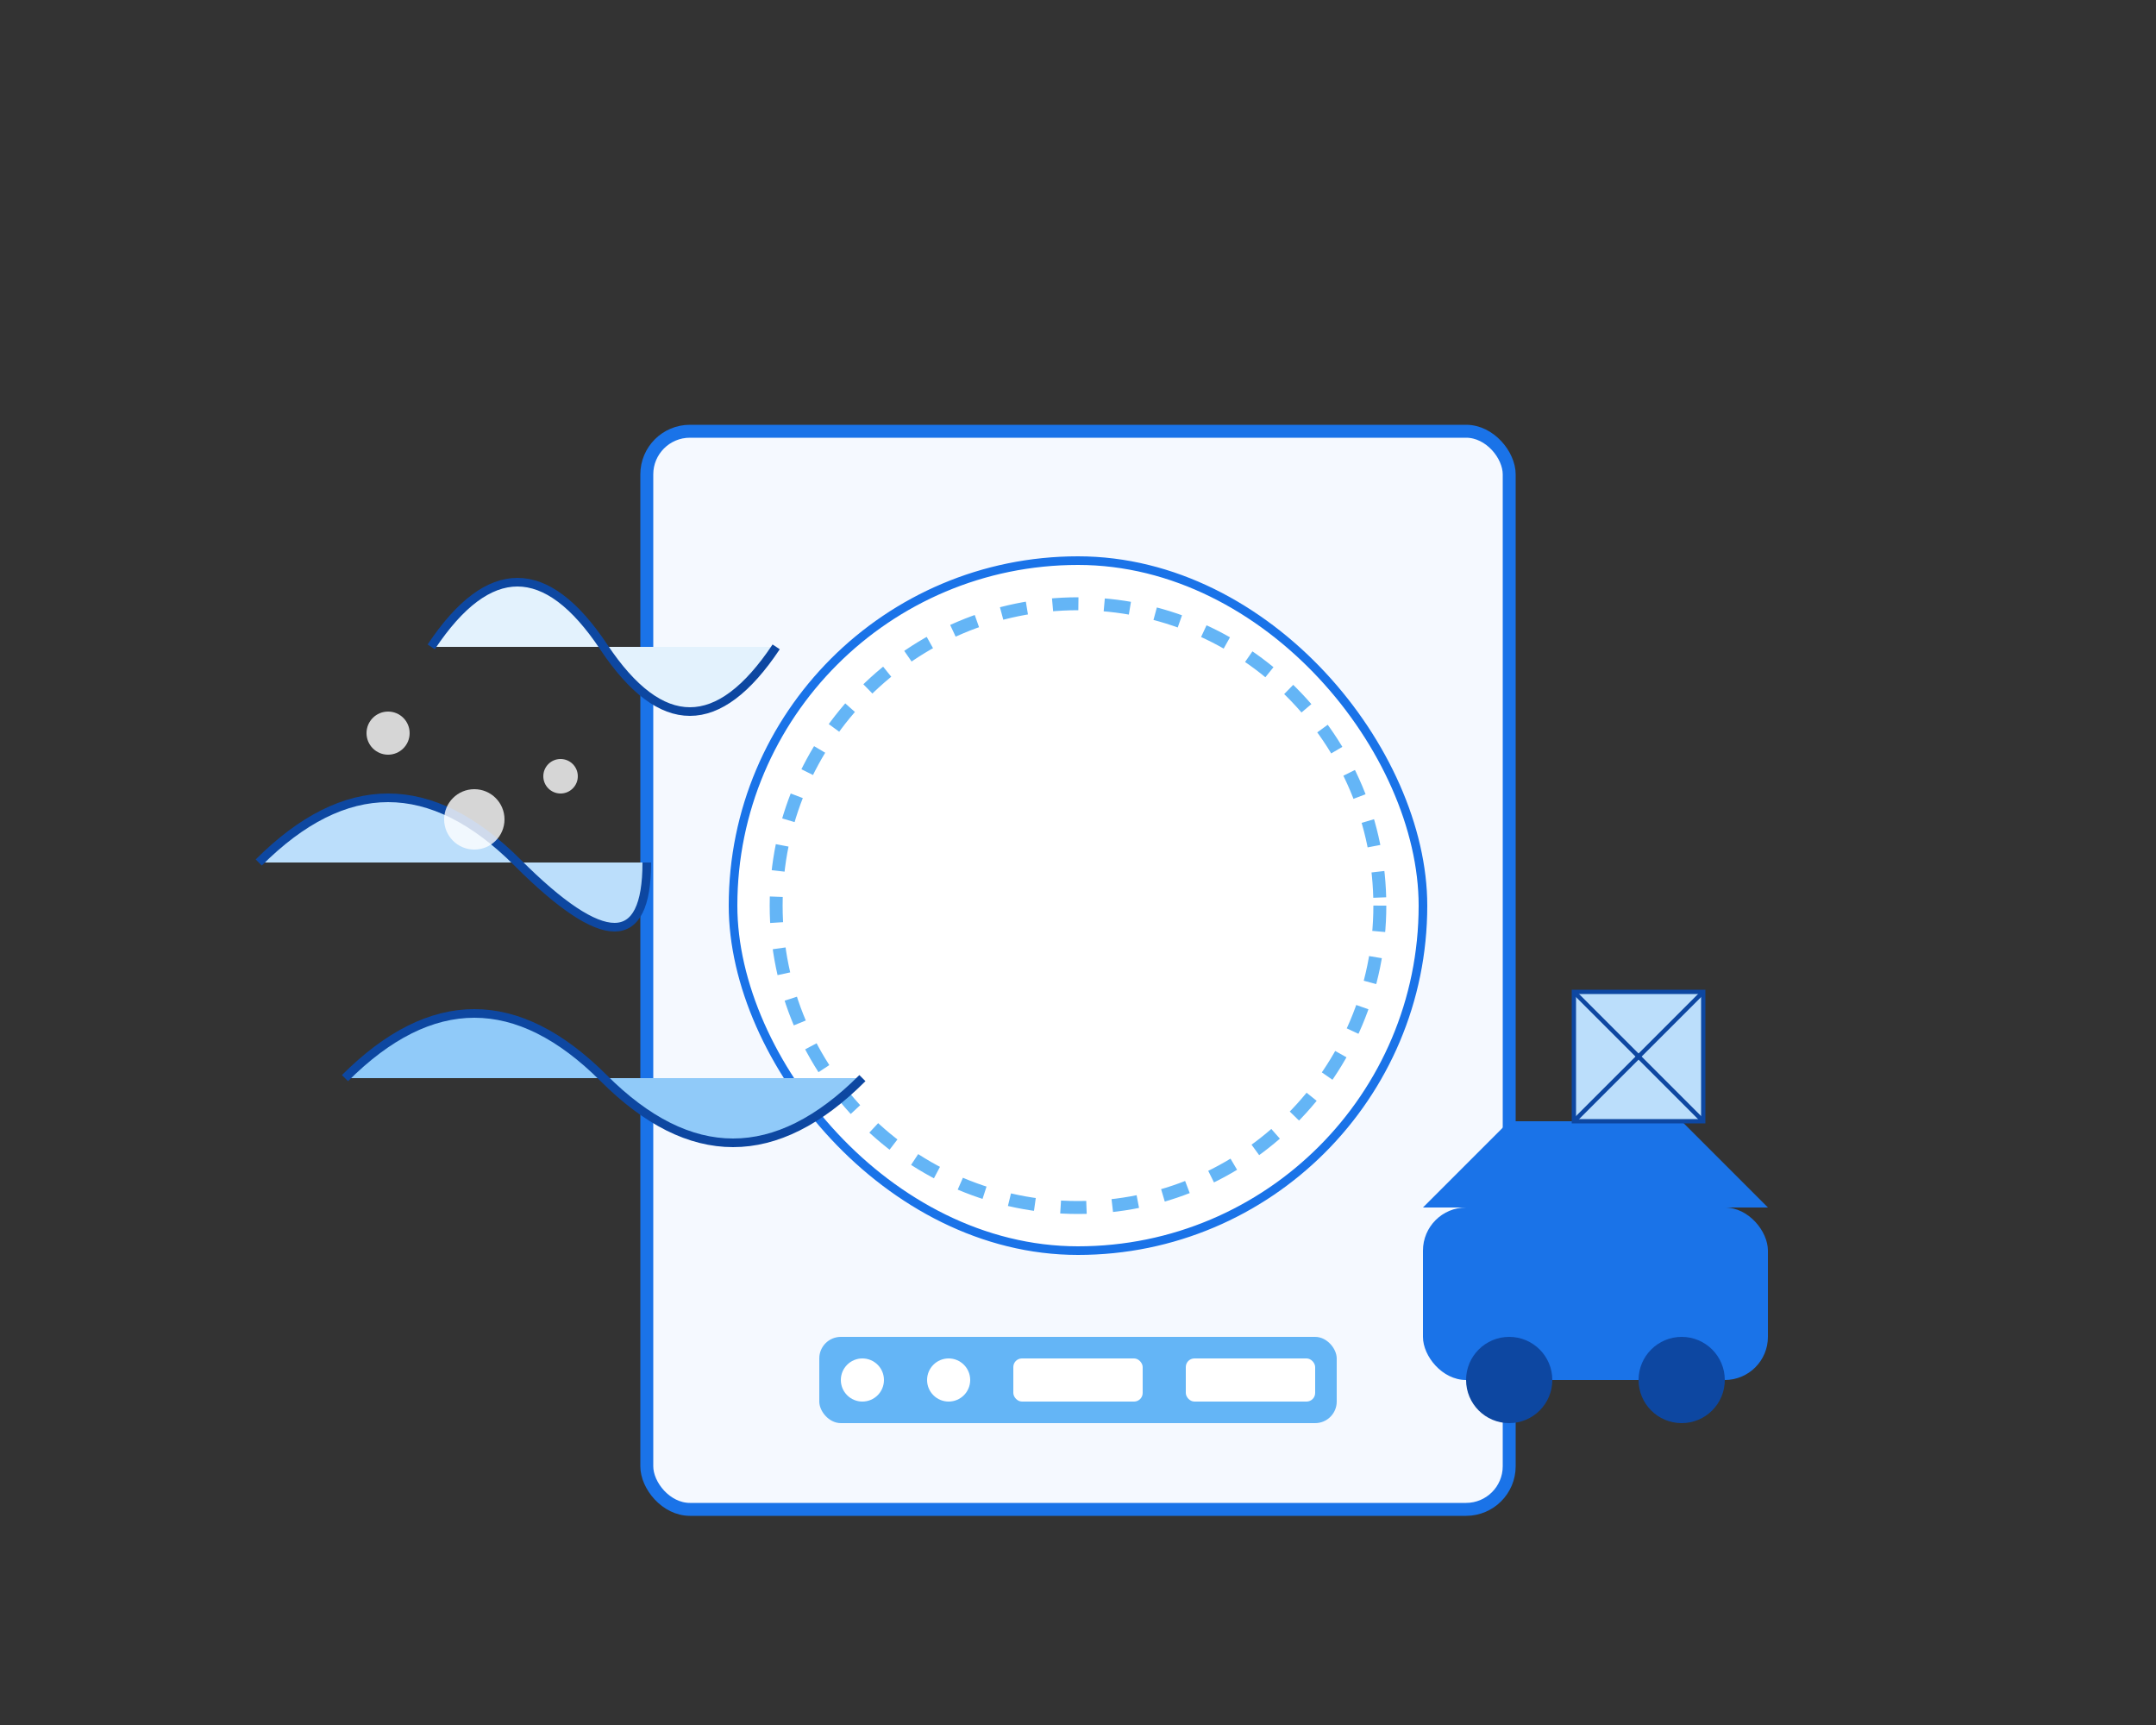 <?xml version="1.0" encoding="UTF-8" standalone="no"?>
<svg xmlns="http://www.w3.org/2000/svg" width="500" height="400" viewBox="0 0 500 400">
  <rect x="0" y="0" width="500" height="400" fill="#333333" stroke="none"/>
  <!-- Background elements -->
  <rect x="0" y="0" width="500" height="400" fill="none"/>
  
  <!-- Washing machine -->
  <rect x="150" y="100" width="200" height="250" rx="10" ry="10" fill="#f5f9ff" stroke="#1a73e8" stroke-width="3"/>
  <rect x="170" y="130" width="160" height="160" rx="80" ry="80" fill="white" stroke="#1a73e8" stroke-width="2"/>
  <circle cx="250" cy="210" r="70" fill="none" stroke="#64b5f6" stroke-width="3" stroke-dasharray="6,6">
    <animateTransform attributeName="transform" type="rotate" from="0 250 210" to="360 250 210" dur="10s" repeatCount="indefinite"/>
  </circle>
  
  <!-- Control panel -->
  <rect x="190" y="310" width="120" height="20" rx="5" ry="5" fill="#64b5f6"/>
  <circle cx="200" cy="320" r="5" fill="white"/>
  <circle cx="220" cy="320" r="5" fill="white"/>
  <rect x="235" y="315" width="30" height="10" rx="2" ry="2" fill="white"/>
  <rect x="275" y="315" width="30" height="10" rx="2" ry="2" fill="white"/>
  
  <!-- Laundry items -->
  <path d="M100,150 Q120,120 140,150 T180,150" stroke="#0d47a1" stroke-width="2" fill="#e3f2fd"/>
  <path d="M60,200 Q90,170 120,200 T150,200" stroke="#0d47a1" stroke-width="2" fill="#bbdefb"/>
  <path d="M80,250 Q110,220 140,250 T200,250" stroke="#0d47a1" stroke-width="2" fill="#90caf9"/>
  
  <!-- Bubbles -->
  <circle cx="90" cy="170" r="5" fill="white" opacity="0.8">
    <animate attributeName="cy" from="170" to="140" dur="3s" repeatCount="indefinite"/>
    <animate attributeName="opacity" from="0.8" to="0" dur="3s" repeatCount="indefinite"/>
  </circle>
  <circle cx="110" cy="190" r="7" fill="white" opacity="0.8">
    <animate attributeName="cy" from="190" to="150" dur="4s" repeatCount="indefinite"/>
    <animate attributeName="opacity" from="0.8" to="0" dur="4s" repeatCount="indefinite"/>
  </circle>
  <circle cx="130" cy="180" r="4" fill="white" opacity="0.8">
    <animate attributeName="cy" from="180" to="145" dur="3.5s" repeatCount="indefinite"/>
    <animate attributeName="opacity" from="0.8" to="0" dur="3.5s" repeatCount="indefinite"/>
  </circle>
  
  <!-- Delivery elements -->
  <rect x="330" y="280" width="80" height="40" rx="10" ry="10" fill="#1a73e8"/>
  <circle cx="350" cy="320" r="10" fill="#0d47a1"/>
  <circle cx="390" cy="320" r="10" fill="#0d47a1"/>
  <path d="M330,280 L350,260 L390,260 L410,280" fill="#1a73e8"/>
  <rect x="350" y="260" width="40" height="10" fill="#1a73e8"/>
  
  <!-- Package -->
  <rect x="365" y="230" width="30" height="30" fill="#bbdefb" stroke="#0d47a1" stroke-width="1"/>
  <line x1="365" y1="230" x2="395" y2="260" stroke="#0d47a1" stroke-width="1"/>
  <line x1="395" y1="230" x2="365" y2="260" stroke="#0d47a1" stroke-width="1"/>
</svg>
